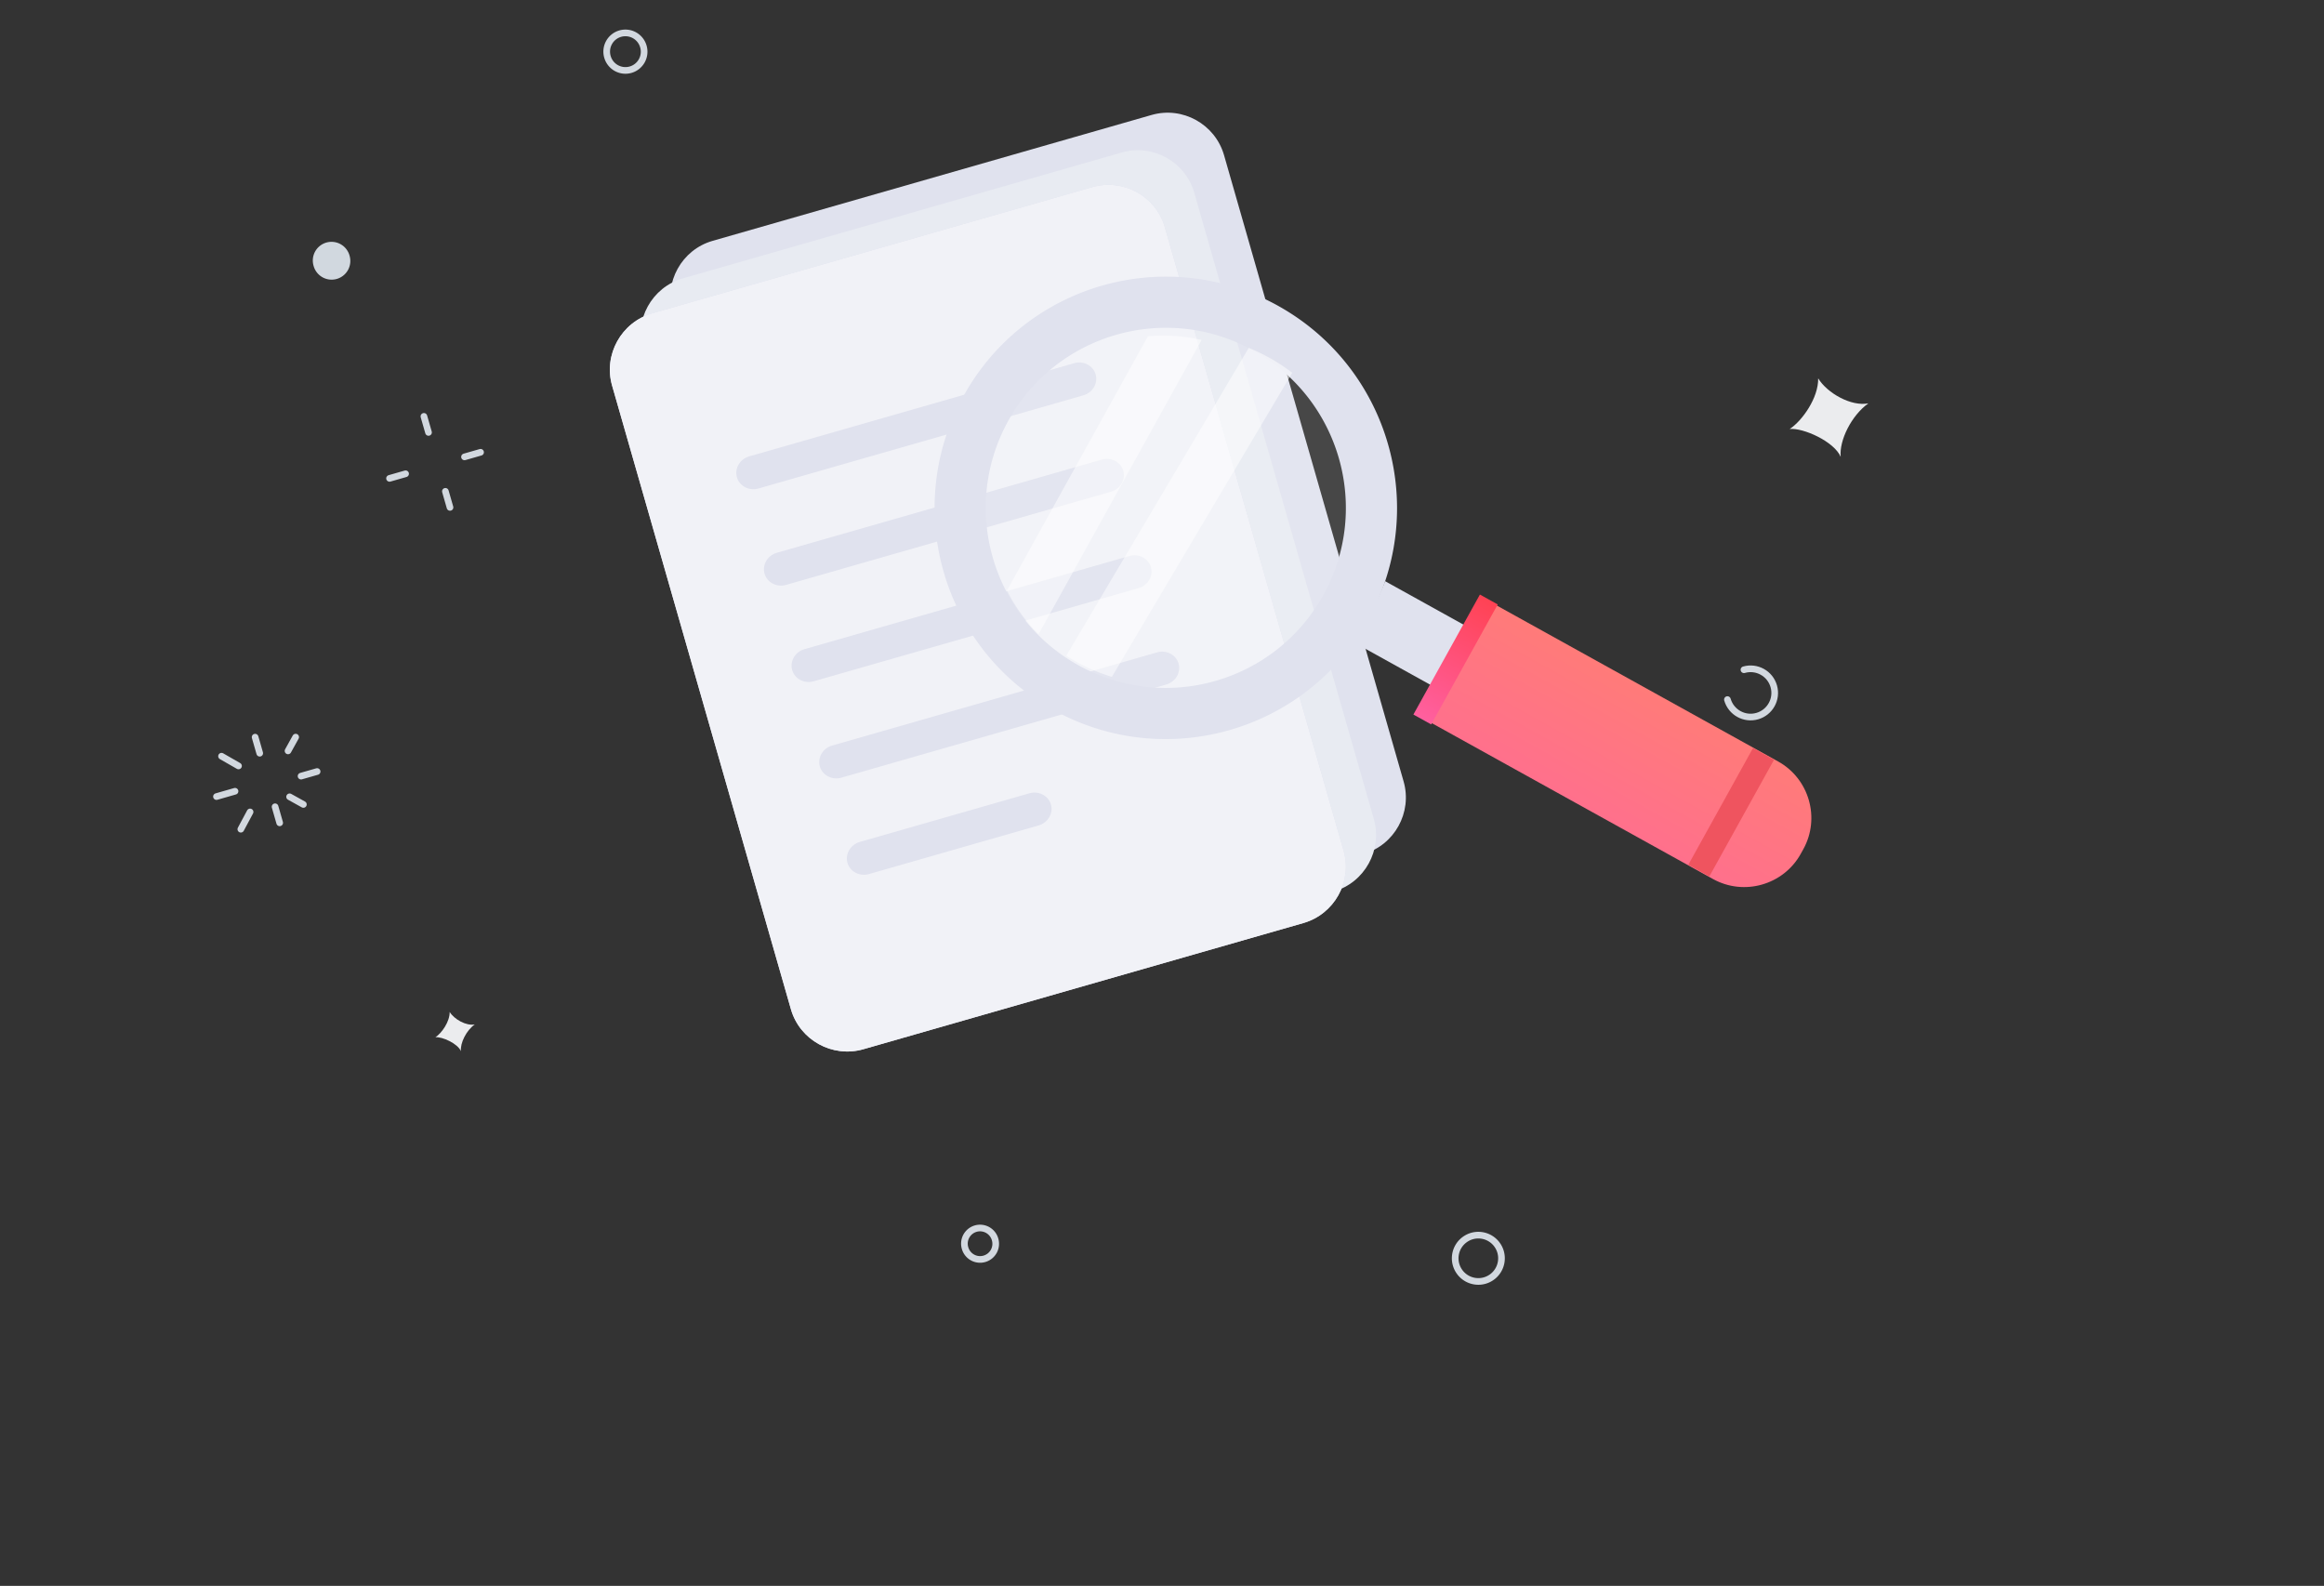 <svg xmlns="http://www.w3.org/2000/svg" fill="none" viewBox="0 0 1020 696"><rect x="0" y="0" width="1020" height="696" fill="#333333" stroke="none"/><path stroke="#D2D8DF" stroke-linecap="round" stroke-width="2.921" d="m111.97 323.513 2.022 7.051"/><g stroke="#D2D8DF" stroke-linecap="round" stroke-width="2.921"><path d="m97.225 331.873 7.462 4.279M95.01 349.593l8.146-2.336M105.7 363.919l4.061-7.583"/></g><path stroke="#D2D8DF" stroke-linecap="round" stroke-width="2.921" d="m122.753 361.116-2.021-7.05M133.153 353.046l-6.049-3.353M139.182 338.6l-7.051 2.021M129.768 323.496l-3.353 6.049M186.055 182.729l2.022 7.051M170.966 209.946l7.05-2.022M197.506 222.682l-2.022-7.05M210.923 198.49l-7.05 2.021M765.417 293.931c5.617-1.611 11.478 1.639 13.089 7.257 1.612 5.62-1.638 11.481-7.254 13.091-5.617 1.611-11.477-1.637-13.089-7.257"/><path fill="#EBECEE" fill-rule="evenodd" d="M785.496 188.278c5.5-3.615 12.64-13.656 12.504-22.218 3.957 6.468 14.486 12.44 22.017 10.961-7.434 5.303-12.85 16.274-12.144 23.472-2.852-6.725-16.441-12.817-22.377-12.215ZM191.112 455.217c2.751-1.808 6.319-6.827 6.251-11.108 1.978 3.232 7.242 6.219 11.008 5.481-3.717 2.649-6.423 8.135-6.072 11.734-1.426-3.362-8.22-6.409-11.187-6.107Z" clip-rule="evenodd"/><path fill="#D1D8DF" fill-rule="evenodd" d="M153.424 112.213a8.205 8.205 0 1 1-15.774 4.523 8.206 8.206 0 1 1 15.774-4.523Z" clip-rule="evenodd"/><path fill="#EBECEE" fill-rule="evenodd" d="M686.16-17.621c2.088 7.282-2.123 14.879-9.401 16.966-7.283 2.088-14.877-2.123-16.965-9.406-2.089-7.282 2.12-14.878 9.403-16.966 7.278-2.087 14.875 2.123 16.963 9.406Z" clip-rule="evenodd"/><path stroke="#D2D8DF" stroke-linecap="round" stroke-width="2.921" d="M436.731 543.908a6.857 6.857 0 1 1-13.182 3.78 6.859 6.859 0 0 1 4.699-8.484 6.858 6.858 0 0 1 8.483 4.704ZM282.374 20.388a8.205 8.205 0 1 1-15.774 4.523 8.206 8.206 0 0 1 5.625-10.15 8.206 8.206 0 0 1 10.149 5.627ZM654.932 560.361c-4.49 3.363-10.856 2.447-14.219-2.042-3.363-4.491-2.451-10.861 2.042-14.222 4.487-3.363 10.854-2.45 14.216 2.042 3.365 4.491 2.451 10.859-2.039 14.222Z" clip-rule="evenodd"/><g fill-rule="evenodd" clip-rule="evenodd"><path fill="#E0E2EE" d="M598.465 374.769 405.74 430.032c-13.565 3.89-27.862-4.063-31.765-17.674l-78.808-274.835c-3.903-13.611 4.009-27.926 17.574-31.815l192.725-55.264c13.571-3.89 27.866 4.056 31.769 17.667l78.808 274.836c3.903 13.61-4.008 27.93-17.578 31.822Z"/><path fill="#E8EBF2" d="M585.385 391.237 392.659 446.5c-13.565 3.89-27.862-4.063-31.764-17.674l-78.808-274.835c-3.903-13.611 4.009-27.926 17.574-31.815l192.725-55.263c13.571-3.892 27.866 4.055 31.769 17.666l78.808 274.836c3.902 13.61-4.008 27.931-17.578 31.822Z"/><path fill="#D8DBEA" d="m572.04 405.102-193.123 55.377c-13.593 3.898-27.9-4.002-31.787-17.556l-78.481-273.698c-3.887-13.554 4.061-27.83 17.654-31.727L479.427 82.12c13.599-3.899 27.904 3.995 31.79 17.55l78.482 273.697c3.886 13.555-4.06 27.835-17.659 31.735Z"/><path fill="#F1F2F7" d="m572.04 405.102-193.123 55.377c-13.593 3.898-27.9-4.002-31.787-17.556l-78.481-273.698c-3.887-13.554 4.061-27.83 17.654-31.727L479.427 82.12c13.599-3.899 27.904 3.995 31.79 17.55l78.482 273.697c3.886 13.555-4.06 27.835-17.659 31.735Z"/><path fill="#E0E2EE" d="M475.505 173.49 332.86 214.393c-4.074 1.168-8.318-1.048-9.43-4.924-1.112-3.88 1.312-8.009 5.386-9.177l142.646-40.903c4.073-1.168 8.317 1.048 9.43 4.929 1.111 3.876-1.313 8.004-5.387 9.172ZM487.634 215.793l-142.646 40.903c-4.073 1.168-8.317-1.048-9.429-4.923-1.112-3.881 1.312-8.01 5.386-9.178l142.645-40.903c4.074-1.168 8.318 1.048 9.431 4.929 1.111 3.876-1.313 8.004-5.387 9.172ZM499.762 258.096l-142.645 40.903c-4.074 1.168-8.318-1.048-9.429-4.923-1.112-3.876 1.312-8.01 5.385-9.178l142.646-40.903c4.073-1.168 8.319 1.054 9.43 4.929 1.112 3.876-1.313 8.004-5.387 9.172ZM511.896 300.4l-142.645 40.903c-4.074 1.168-8.318-1.048-9.429-4.924-1.113-3.88 1.312-8.009 5.385-9.177l142.646-40.903c4.073-1.168 8.317 1.048 9.43 4.929 1.112 3.875-1.313 8.004-5.387 9.172ZM455.838 362.255l-74.427 21.341c-4.091 1.173-8.349-1.039-9.461-4.914-1.112-3.881 1.327-8.014 5.418-9.187l74.427-21.341c4.091-1.173 8.349 1.039 9.462 4.919 1.111 3.876-1.328 8.009-5.419 9.182Z"/><path fill="#fff" fill-opacity=".1" d="M590.378 264.506c-20.346 36.698-63.581 52.577-101.953 39.751-4.918-1.689-9.74-3.788-14.419-6.381a81.7 81.7 0 0 1-6.968-4.299c-4.486-3.095-8.637-6.578-12.302-10.354a81.777 81.777 0 0 1-15.448-21.322c-12.468-24.473-12.937-54.529 1.37-80.324 14.337-25.869 40.093-41.35 67.445-43.796a84.62 84.62 0 0 1 26.271 1.799c5.167 1.159 10.261 2.85 15.269 5.012a81.562 81.562 0 0 1 7.333 3.631c4.685 2.592 9.067 5.548 13.054 8.844 31.218 25.731 40.656 70.811 20.348 107.439Z"/><path fill="#E0E2EE" d="M580.791 261.178c-21.164 38.189-69.256 51.973-107.445 30.809-38.141-21.142-51.933-69.237-30.762-107.423 21.142-38.141 69.233-51.931 107.374-30.789 38.184 21.166 51.975 69.262 30.833 107.403Zm-19.946-127.026c-49.012-27.168-110.736-9.468-137.904 39.544-27.164 49.005-9.487 110.777 39.52 137.946 44.604 24.715 99.835 12.26 129.893-27.153a102.99 102.99 0 0 0 8.082-12.41c2.441-4.411 4.53-8.901 6.237-13.43 17.494-46.382-1.228-99.774-45.828-124.497Z"/><path fill="url(#a)" d="m791.472 372.687-1.141 2.058c-7.544 13.619-24.868 18.586-38.488 11.037l-125.695-69.674 28.593-51.583 125.695 69.674c13.62 7.55 18.586 24.868 11.036 38.488Z"/><path fill="#E0E2EE" d="m607.922 255.059 37.143 20.589-14.618 26.364-37.138-20.591c2.995-3.932 5.745-8.166 8.248-12.664a103.911 103.911 0 0 0 6.365-13.698Z"/><path fill="#EF545F" d="m778.626 333.417-28.412 51.249-9.229-5.121 28.407-51.247 9.234 5.119Z"/><path fill="url(#b)" d="m657.349 265.269-29.188 52.658-7.824-4.336 29.189-52.658 7.823 4.336Z"/><path fill="#fff" fill-opacity=".5" d="m527.415 149.189-71.584 129.134a73.35 73.35 0 0 1-13.881-19.17l61.85-111.582c7.841-.677 15.77-.176 23.615 1.618ZM567.157 163.608l-79.152 133.466c-4.619-1.443-9.142-3.262-13.524-5.526-2.256-1.166-4.428-2.403-6.519-3.766l80.112-135.103a76.024 76.024 0 0 1 6.881 3.164c4.381 2.265 8.483 4.859 12.202 7.765Z"/></g><defs><linearGradient id="a" x1="666.617" x2="562.688" y1="182.274" y2="369.766" gradientUnits="userSpaceOnUse"><stop stop-color="#FF8960"/><stop offset="1" stop-color="#FF62A5"/></linearGradient><linearGradient id="b" x1="625.365" x2="591.84" y1="242.426" y2="302.908" gradientUnits="userSpaceOnUse"><stop stop-color="#FF404E"/><stop offset="1" stop-color="#FF62A5"/></linearGradient></defs></svg>